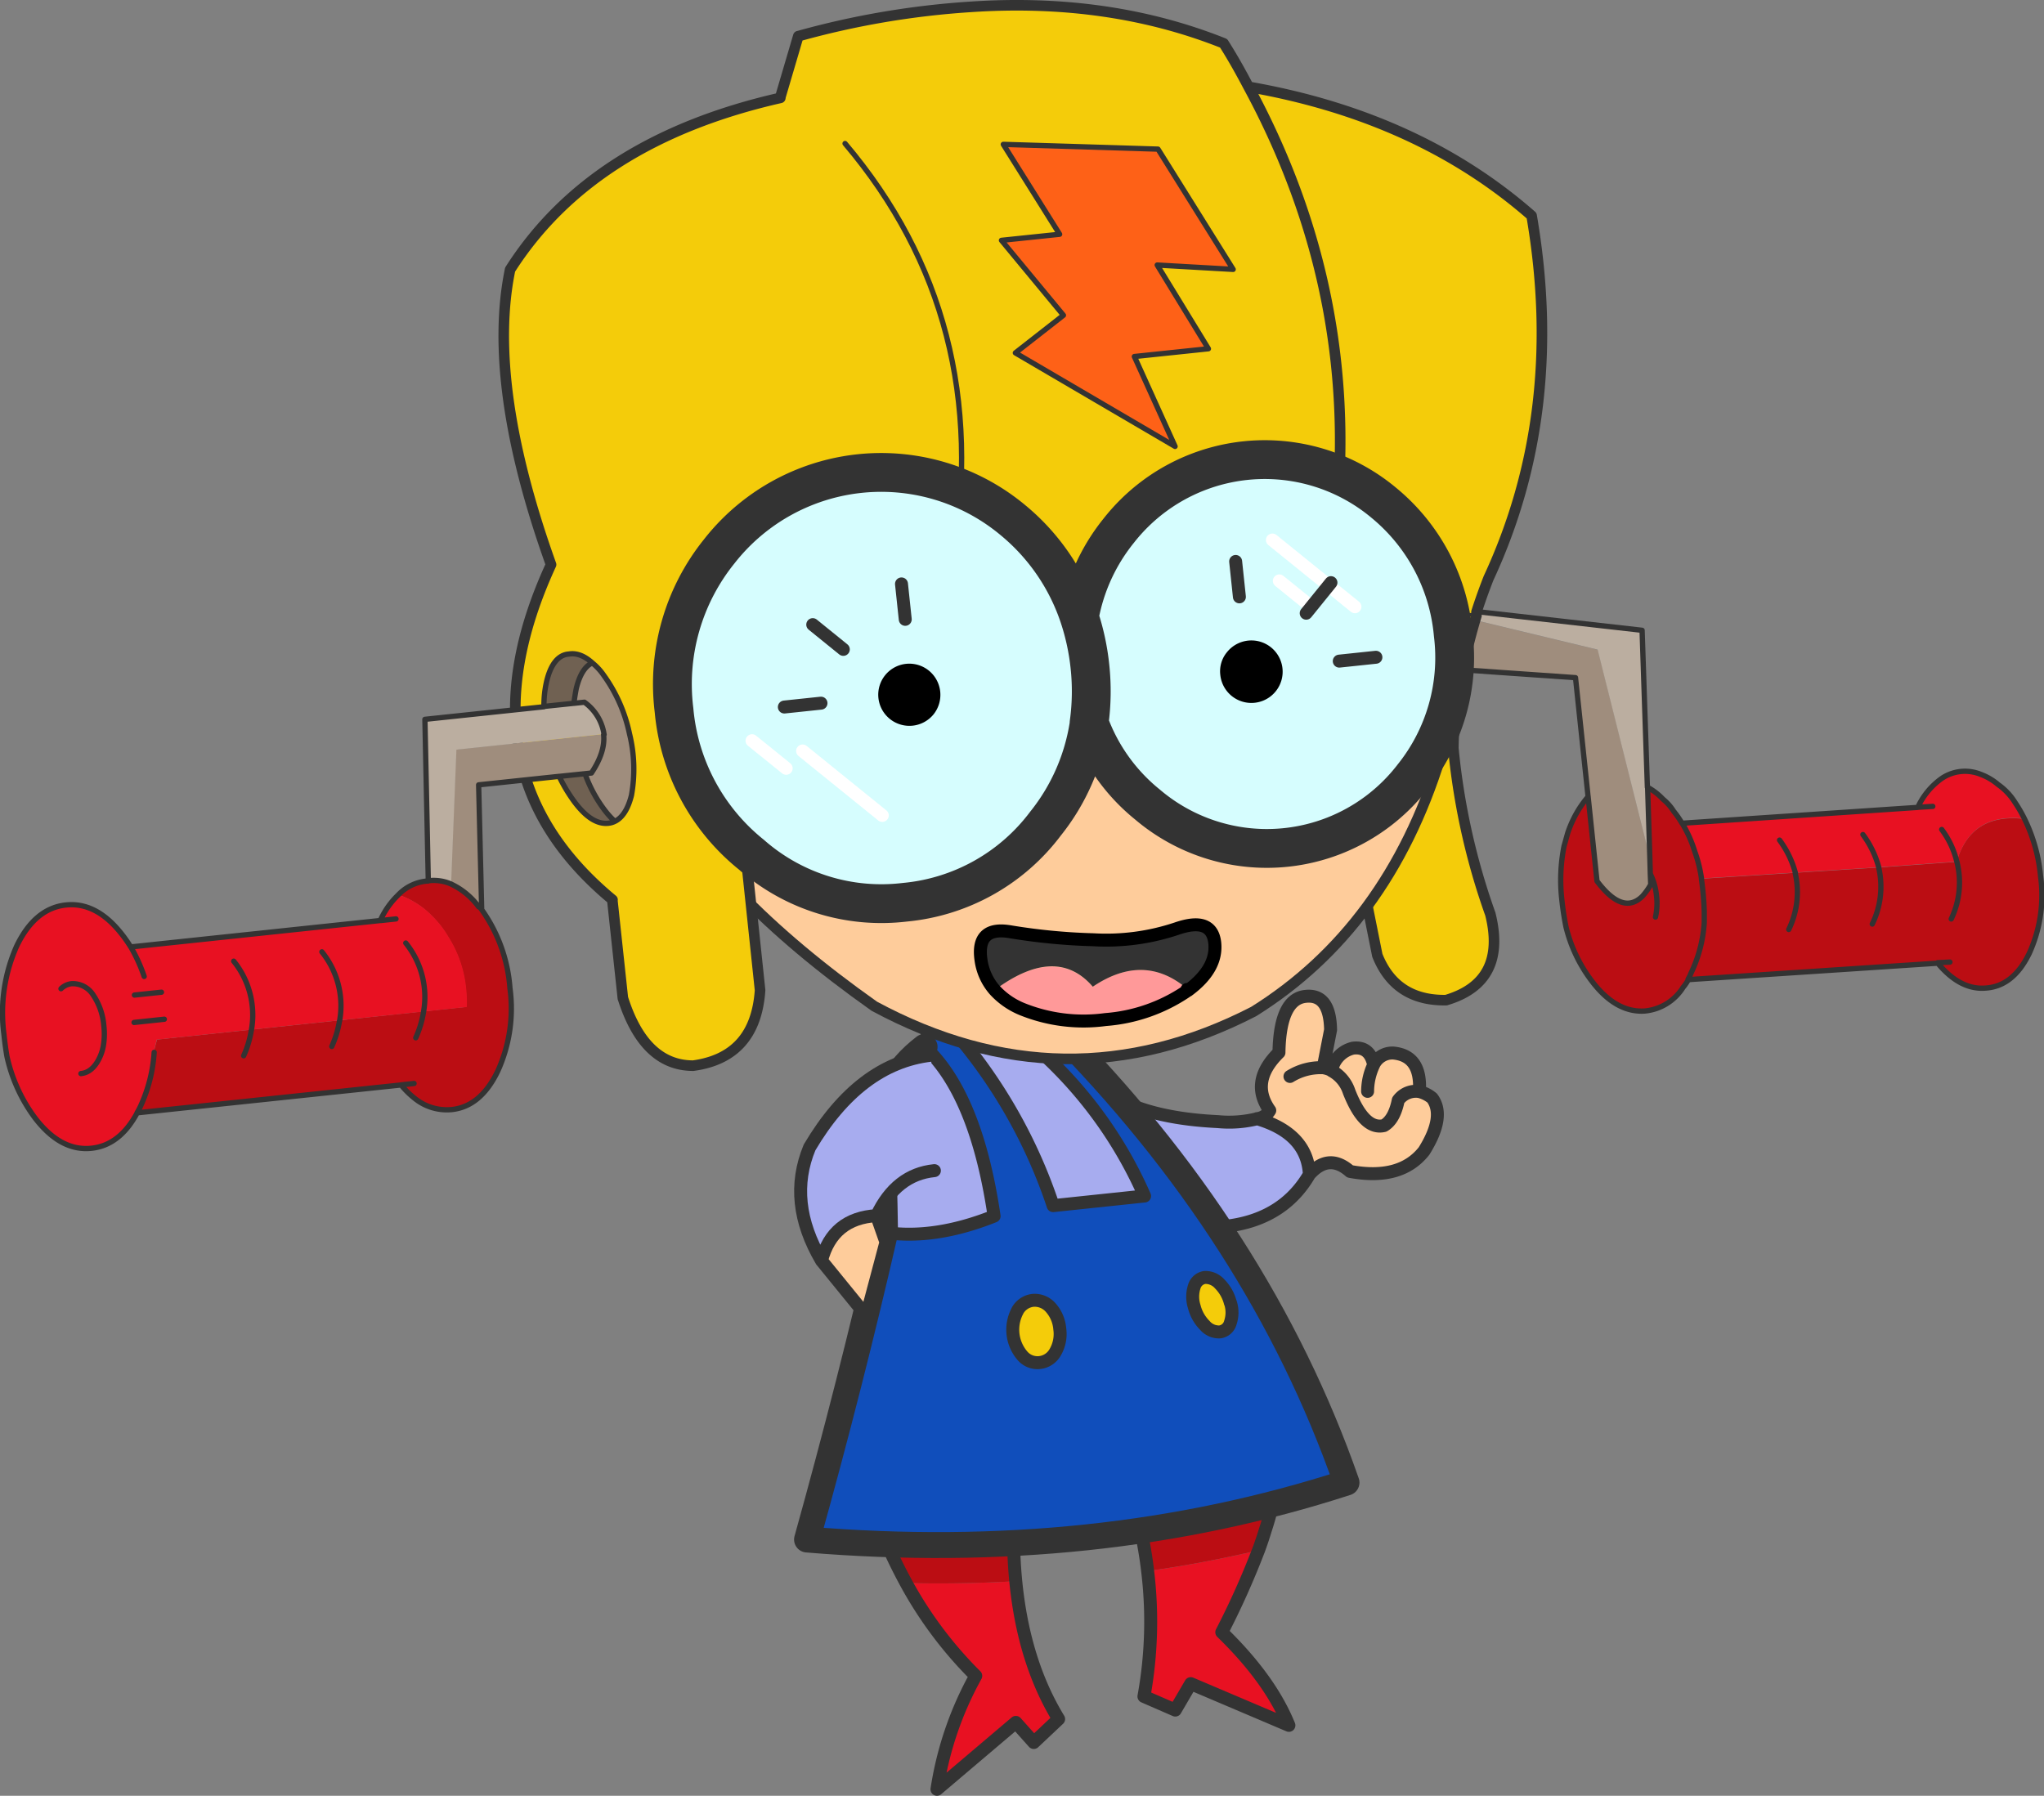 <svg id="Layer_1" data-name="Layer 1" xmlns="http://www.w3.org/2000/svg" xmlns:xlink="http://www.w3.org/1999/xlink" viewBox="0 0 386.47 339.59"><rect x="0" y="0" width="386.47" height="339.59" fill="#808080" stroke="none"/><defs><style>.cls-1,.cls-10,.cls-13,.cls-14,.cls-17,.cls-18,.cls-22,.cls-5{fill:none;}.cls-2{clip-path:url(#clip-path);}.cls-3{fill:#e81122;}.cls-4{fill:#bb0d13;}.cls-10,.cls-13,.cls-14,.cls-17,.cls-5{stroke:#333;}.cls-10,.cls-13,.cls-14,.cls-17,.cls-18,.cls-22,.cls-5{stroke-linecap:round;stroke-linejoin:round;}.cls-18,.cls-22,.cls-5{stroke-width:2.45px;}.cls-6{fill:#fecc9b;}.cls-7{fill:#a7acef;}.cls-8{fill:#104ebb;}.cls-9{fill:#f4cc0a;}.cls-10{stroke-width:4.9px;}.cls-11{fill:#9f8d7d;}.cls-12{fill:#bbaea0;}.cls-14{stroke-width:2px;}.cls-15{fill:#fe6117;}.cls-16{fill:#d6fdfe;}.cls-17{stroke-width:7.34px;}.cls-18{stroke:#fff;}.cls-19{fill:#706152;}.cls-20{fill:#f99;}.cls-21{fill:#333;}.cls-22{stroke:#000;}</style><clipPath id="clip-path" transform="translate(-4.93 -6.58)"><path class="cls-1" d="M-1,1H395V224H288V347H121V235H1S4,1-1,1Z"/></clipPath></defs><g class="cls-2"><g id="leg_right_0_Layer0_0_FILL" data-name="leg right 0 Layer0 0 FILL"><path class="cls-3" d="M221.92,303.68q10.67-1.51,21-3.94a157.38,157.38,0,0,1-7,15.51q9.17,8.91,12.69,17.61L230.07,325l-2.92,5-5.93-2.58A79.13,79.13,0,0,0,221.92,303.68Z" transform="translate(-4.93 -6.58)"/><path class="cls-4" d="M244.23,295.91c-.42,1.26-.86,2.53-1.32,3.83q-10.32,2.43-21,3.94-.31-2.67-.81-5.33-.57-2.89-1.35-5.76l26.05-2.75C245.42,291.72,244.9,293.75,244.23,295.91Z" transform="translate(-4.93 -6.58)"/></g><path id="leg_right_0_Layer0_0_1_STROKES" data-name="leg right 0 Layer0 0 1 STROKES" class="cls-5" d="M221.92,303.68q-.31-2.67-.81-5.33-.57-2.89-1.35-5.76l26.05-2.75a56.57,56.57,0,0,1-1.64,6.08c-.38,1.25-.81,2.55-1.31,3.89m-20.94,3.87a79.13,79.13,0,0,1-.7,23.7l5.93,2.58,2.92-5,18.56,7.89q-3.52-8.7-12.69-17.61a153.66,153.66,0,0,0,6.92-15.44" transform="translate(-4.93 -6.58)"/><g id="leg_left_0_Layer0_0_FILL" data-name="leg left 0 Layer0 0 FILL"><path class="cls-3" d="M176.29,305.94q10.52.22,20.76-.35,1.45,15.27,8,26.1l-4.7,4.43L197,332.29l-14.91,12.65a64.2,64.2,0,0,1,7.33-21.45A75.49,75.49,0,0,1,176.29,305.94Z" transform="translate(-4.93 -6.58)"/><path class="cls-4" d="M197.05,305.59q-10.25.59-20.76.35a93.27,93.27,0,0,1-4.41-9.14l24.7-2.61q-.06,3.29.06,6.4C196.71,302.32,196.85,304,197.05,305.59Z" transform="translate(-4.93 -6.58)"/></g><path id="leg_left_0_Layer0_0_1_STROKES" data-name="leg left 0 Layer0 0 1 STROKES" class="cls-5" d="M176.29,306a99.06,99.06,0,0,1-4.41-9.2l24.7-2.61q-.06,3.29.06,6.4c.07,1.73.19,3.42.35,5.07q1.51,15.19,8.1,26l-4.7,4.43L197,332.29l-14.91,12.65a64.2,64.2,0,0,1,7.33-21.45A76,76,0,0,1,176.29,306Z" transform="translate(-4.93 -6.58)"/><g id="barm"><g id="arm_6_0_Layer0_0_FILL" data-name="arm 6 0 Layer0 0 FILL"><path class="cls-6" d="M255.17,208.51a7.3,7.3,0,0,1,1.53.46,7.57,7.57,0,0,1,3.38,4.07q2.81,7.28,6.57,6.32,1.92-1.05,2.71-4.71a4.09,4.09,0,0,1,4-1.66,6.48,6.48,0,0,1,2.34,1.23q2.55,3.48-1.53,10-4.43,5.64-14,3.81-4-3.49-7.69.57-.42-7.68-9.85-10.53a3.12,3.12,0,0,0,2.42-1.48q-3.93-5.44,1.67-11,.19-10,4.91-10.61c3.17-.36,4.78,1.76,4.86,6.38l-1.34,7.15a11.09,11.09,0,0,0-6.34,1.66,11.09,11.09,0,0,1,6.34-1.66m1.53.46a5.53,5.53,0,0,1,4.1-4.25c2.08-.22,3.38.84,3.9,3.16a11.83,11.83,0,0,0-1.19,5.05,11.83,11.83,0,0,1,1.19-5.05,4,4,0,0,1,3.71-2.24q5.32.57,5,7.35a4.09,4.09,0,0,0-4,1.66q-.8,3.66-2.71,4.71-3.76.94-6.57-6.32A7.57,7.57,0,0,0,256.7,209Z" transform="translate(-4.93 -6.58)"/><path class="cls-7" d="M223.67,237.68,211.51,211q7.35,6.89,23.69,7.59a20.27,20.27,0,0,0,7.45-.54q9.43,2.85,9.85,10.53Q244.9,241.8,223.67,237.68Z" transform="translate(-4.93 -6.58)"/></g><path id="arm_6_0_Layer0_0_1_STROKES" data-name="arm 6 0 Layer0 0 1 STROKES" class="cls-5" d="M242.59,218.15a22,22,0,0,1-7.39.53q-16.33-.77-23.69-7.58l12.11,26.65q21.27,4,28.88-9.08,3.67-4.12,7.69-.57,9.57,1.77,14-3.87,4.08-6.54,1.53-10A6.17,6.17,0,0,0,273.3,213q.45-6.8-4.95-7.29a3.93,3.93,0,0,0-3.7,2.23q-.73-3.54-3.9-3.15A5.39,5.39,0,0,0,256.7,209a5.29,5.29,0,0,0-1.59-.51l1.4-7.16q-.12-6.93-4.85-6.32t-4.91,10.61q-5.61,5.5-1.74,10.95a3.17,3.17,0,0,1-2.42,1.55q9.49,2.79,9.91,10.52m2.61-20.15a11,11,0,0,0-6.28,1.65M273.3,213a4.11,4.11,0,0,0-4,1.65q-.74,3.66-2.7,4.78-3.72.88-6.58-6.38a7,7,0,0,0-3.32-4m7.95-1.09a11.89,11.89,0,0,0-1.14,5" transform="translate(-4.93 -6.58)"/></g><g id="dress_0_Layer0_0_FILL" data-name="dress 0 Layer0 0 FILL"><path class="cls-8" d="M172.3,239.61q9.39,1.37,20.58-3.16-3.39-22.84-13.09-32c.18-.83.37-1.72.58-2.64l5-.28a99,99,0,0,1,18.75,33l17.28-1.82a80.82,80.82,0,0,0-24.47-31.26l7.17-.88q39,39.28,55.51,86.31-47.37,15.4-102.11,10.78,8.27-29.53,14.79-58m27.93,12.8a3.67,3.67,0,0,0-2.86,2,6.49,6.49,0,0,0-.9,4.27,6.61,6.61,0,0,0,1.79,4.12,3.56,3.56,0,0,0,3.22,1.38,3.85,3.85,0,0,0,3-2,7.15,7.15,0,0,0,.89-4.4,7.07,7.07,0,0,0-1.77-4,4,4,0,0,0-3.35-1.37m37.36,4.18a6.17,6.17,0,0,0,0-3.69,8.23,8.23,0,0,0-2-3.61,3.64,3.64,0,0,0-2.83-1.18,2.44,2.44,0,0,0-2,1.7,6.2,6.2,0,0,0,0,3.81,6.69,6.69,0,0,0,2,3.48,3.33,3.33,0,0,0,2.85,1.3A2.45,2.45,0,0,0,237.59,256.59Z" transform="translate(-4.93 -6.58)"/><path class="cls-9" d="M237.57,252.9a6.17,6.17,0,0,1,0,3.69,2.45,2.45,0,0,1-2,1.81,3.33,3.33,0,0,1-2.85-1.3,6.69,6.69,0,0,1-2-3.48,6.2,6.2,0,0,1,0-3.81,2.44,2.44,0,0,1,2-1.7,3.64,3.64,0,0,1,2.83,1.18,8.23,8.23,0,0,1,2,3.61m-40.2,1.54a3.67,3.67,0,0,1,2.86-2,4,4,0,0,1,3.35,1.37,7.07,7.07,0,0,1,1.77,4,7.15,7.15,0,0,1-.89,4.4,3.85,3.85,0,0,1-3,2,3.56,3.56,0,0,1-3.22-1.38,6.61,6.61,0,0,1-1.79-4.12A6.49,6.49,0,0,1,197.37,254.44Z" transform="translate(-4.93 -6.58)"/><path class="cls-7" d="M185.38,201.56l11.56-.12a80.82,80.82,0,0,1,24.47,31.26l-17.28,1.82a99,99,0,0,0-18.75-33M172.3,239.61q-.15-10.38-.46-19.52t7.95-15.61q9.69,9.12,13.09,32Q181.69,241,172.3,239.61Z" transform="translate(-4.93 -6.58)"/></g><path id="dress_0_Layer0_0_1_STROKES" data-name="dress 0 Layer0 0 1 STROKES" class="cls-5" d="M204.11,200.62l-7.17.82-11.55.18-5.07.29c-.17.88-.35,1.76-.53,2.64q9.71,9,13.1,32-11.2,4.47-20.59,3.1m25,14.83a7.57,7.57,0,0,0,.88,8.4,3.75,3.75,0,0,0,3.29,1.37,3.85,3.85,0,0,0,3-2,6.81,6.81,0,0,0,.84-4.34,6.89,6.89,0,0,0-1.72-4.06,4,4,0,0,0-3.35-1.37A3.83,3.83,0,0,0,197.31,254.44Zm-.37-53a80.33,80.33,0,0,1,24.41,31.27l-17.29,1.82a97.5,97.5,0,0,0-18.67-32.91m52.18,51.28a7.8,7.8,0,0,0-2-3.55,3.58,3.58,0,0,0-2.83-1.24,2.43,2.43,0,0,0-2,1.76,6.18,6.18,0,0,0,0,3.75,7.65,7.65,0,0,0,2,3.55,3.5,3.5,0,0,0,2.83,1.24,2.37,2.37,0,0,0,2-1.76A6,6,0,0,0,237.57,252.9Z" transform="translate(-4.93 -6.58)"/><path id="dress_0_Layer0_0_2_STROKES" data-name="dress 0 Layer0 0 2 STROKES" class="cls-10" d="M172.3,239.61q-6.53,28.5-14.78,58.1,54.73,4.56,102-10.77-16.44-47.1-55.45-86.32m-24.32,3.93q-8.37,6.4-8,15.55t.52,19.51" transform="translate(-4.93 -6.58)"/><g id="Layer0_0_MEMBER_0_MEMBER_4_FILL" data-name="Layer0 0 MEMBER 0 MEMBER 4 FILL"><path class="cls-4" d="M327.14,181.08q0-1.11,0-2.1a53.57,53.57,0,0,0-.54-6.22l17.73-1.13a16.15,16.15,0,0,1-1.21,10.71,16.15,16.15,0,0,0,1.21-10.71l15.76-1a16.15,16.15,0,0,1-1.21,10.71,16.15,16.15,0,0,0,1.21-10.71l14.78-1.07a16,16,0,0,1-1.08,10.82,16,16,0,0,0,1.08-10.82q2.7-9.27,12.8-8.12a31.21,31.21,0,0,1,3,10.76,26.47,26.47,0,0,1-2.15,14.63q-3,6.22-8.29,6.53-4.75.38-9-4.71l2.33-.12-2.33.12-46.56,3.07-.1-1a26,26,0,0,0,2.55-9.62m-10.3-12.45-.41-13.25a11.61,11.61,0,0,1,2.95,2.27,9.56,9.56,0,0,1,2,2.26,17.73,17.73,0,0,1,1.59,2.29,24,24,0,0,1,2.42,5.41,26.22,26.22,0,0,1,1.28,5.15,53.57,53.57,0,0,1,.54,6.22q0,1,0,2.1a26,26,0,0,1-2.55,9.62,6.64,6.64,0,0,1-.51,1,8.84,8.84,0,0,1-.95,1.45,9.58,9.58,0,0,1-7.28,4.46q-5.5.33-10.09-5.82A27.77,27.77,0,0,1,301,181.74c-.33-1.6-.59-3.26-.77-5a33.13,33.13,0,0,1,.39-10.25l.72-2.54a20.43,20.43,0,0,1,3.83-6.81l1.69,15.95q4.88,6.5,8.55,2.91a11.54,11.54,0,0,0,1.61-2.26l-.09-2a11.87,11.87,0,0,1,1.18,4.18,11.63,11.63,0,0,1-.19,4,11.63,11.63,0,0,0,.19-4,11.87,11.87,0,0,0-1.18-4.18Z" transform="translate(-4.93 -6.58)"/><path class="cls-11" d="M316.84,168.63l.09,3.19.09,2a11.54,11.54,0,0,1-1.61,2.26q-3.68,3.59-8.55-2.91l-1.69-15.95-2.37-22.51-21.08-1.47.83-9.68,24.49,5.9Z" transform="translate(-4.93 -6.58)"/><path class="cls-12" d="M316.43,155.38l.41,13.25L307,129.42l-24.49-5.9.21-1.5,32.63,3.69Z" transform="translate(-4.93 -6.58)"/><path class="cls-3" d="M385.89,158.26a29.23,29.23,0,0,1,1.81,3.13q-10.09-1.15-12.8,8.12a16.58,16.58,0,0,0-2.86-6.1,16.58,16.58,0,0,1,2.86,6.1l-14.78,1.07a18.33,18.33,0,0,0-3-6.21,18.33,18.33,0,0,1,3,6.21l-15.76,1a18.36,18.36,0,0,0-3-6.21,18.36,18.36,0,0,1,3,6.21l-17.73,1.13a26.22,26.22,0,0,0-1.28-5.15,24,24,0,0,0-2.42-5.41l44.6-3h.12l2.69-.16-2.69.16,0-.24a13.72,13.72,0,0,1,4.49-5.28,7.84,7.84,0,0,1,7.43-.66,10.59,10.59,0,0,1,3.16,1.88A11.77,11.77,0,0,1,385.89,158.26Z" transform="translate(-4.93 -6.58)"/></g><path id="Layer0_0_MEMBER_0_MEMBER_4_1_STROKES" data-name="Layer0 0 MEMBER 0 MEMBER 4 1 STROKES" class="cls-13" d="M387.72,161.44a26.72,26.72,0,0,0-1.81-3.13,11.51,11.51,0,0,0-3.18-3.36,10.69,10.69,0,0,0-3.15-1.88,7.86,7.86,0,0,0-7.44.66,13.72,13.72,0,0,0-4.49,5.28.35.35,0,0,1-.1.25l-44.6,3a17.73,17.73,0,0,0-1.59-2.29,9.15,9.15,0,0,0-2-2.26,11.44,11.44,0,0,0-2.95-2.27l-1-29.67-32.63-3.69-.21,1.5-.82,9.68,21.07,1.47,2.38,22.51a20.4,20.4,0,0,0-2.66,4,21.81,21.81,0,0,0-1.18,2.83c-.24.84-.47,1.69-.71,2.53a32.88,32.88,0,0,0-.4,10.26c.18,1.7.44,3.36.77,5a27.81,27.81,0,0,0,4.76,10.08q4.59,6.16,10.09,5.83a9.59,9.59,0,0,0,7.28-4.46,9.21,9.21,0,0,0,1-1.46l.6-.06,46.56-3.07q4.23,5.08,9,4.71,5.26-.31,8.29-6.54a26.42,26.42,0,0,0,2.15-14.62A31.21,31.21,0,0,0,387.72,161.44Zm-15.66,2a16.58,16.58,0,0,1,2.86,6.1m-4.55-10.47-2.69.16h-.13m-51.1-3.83.42,13.25.09,3.19.08,2a11.54,11.54,0,0,1-1.61,2.26q-3.68,3.58-8.55-2.91l-1.68-16m21.45,15.58a25.63,25.63,0,0,0-1.28-5.16,23.71,23.71,0,0,0-2.42-5.4m1.66,28.5a26,26,0,0,0,2.55-9.63c0-.73,0-1.43,0-2.09a53.57,53.57,0,0,0-.54-6.22m17.73-1.13a16.16,16.16,0,0,1-1.21,10.71M317.94,180a11.87,11.87,0,0,0,.2-4,12.31,12.31,0,0,0-1.18-4.18m7.15,19.91a7.46,7.46,0,0,0,.5-1m35.53-20.12a16.1,16.1,0,0,1-1.21,10.71m16-11.78a16,16,0,0,1-1.07,10.82m-.25,8.15-2.33.12m-14.12-24.23a18.33,18.33,0,0,1,3,6.21m-18.76-5.16a18.36,18.36,0,0,1,3,6.21" transform="translate(-4.93 -6.58)"/><g id="Layer0_0_MEMBER_0_MEMBER_5_FILL" data-name="Layer0 0 MEMBER 0 MEMBER 5 FILL"><path class="cls-9" d="M258,125.79l26-2.75c-.48,1.61-.93,3.22-1.33,4.82a87.65,87.65,0,0,0-2.36,11.45,66.83,66.83,0,0,0-.67,8.81,130.4,130.4,0,0,0,7,31.37q3.21,12.84-8.37,16.27-9.59.15-13-8.48l-3.9-19.4Z" transform="translate(-4.93 -6.58)"/></g><path id="Layer0_0_MEMBER_0_MEMBER_5_1_STROKES" data-name="Layer0 0 MEMBER 0 MEMBER 5 1 STROKES" class="cls-14" d="M284.09,123c-.49,1.61-.93,3.21-1.34,4.81a89.68,89.68,0,0,0-2.36,11.45,68.58,68.58,0,0,0-.67,8.81,130.41,130.41,0,0,0,7,31.38q3.19,12.83-8.37,16.26-9.58.15-13-8.47l-3.89-19.4-3.46-42.09" transform="translate(-4.93 -6.58)"/><g id="Layer0_0_MEMBER_0_MEMBER_6_FILL" data-name="Layer0 0 MEMBER 0 MEMBER 6 FILL"><path class="cls-6" d="M259.34,136.07l17.83,13.86q-10,32.2-35.29,48-35.72,18.42-71.73-1-30.45-21.51-41.46-43l50.25-19.45Z" transform="translate(-4.93 -6.58)"/></g><path id="Layer0_0_MEMBER_0_MEMBER_6_1_STROKES" data-name="Layer0 0 MEMBER 0 MEMBER 6 1 STROKES" class="cls-14" d="M277.26,149.86q-10,32.19-35.29,48-35.72,18.41-71.73-1-30.45-21.53-41.46-43L179,134.39l80.41,1.6Z" transform="translate(-4.93 -6.58)"/><g id="Layer0_0_MEMBER_0_MEMBER_7_FILL" data-name="Layer0 0 MEMBER 0 MEMBER 7 FILL"><path class="cls-9" d="M236.2,14.84q2.52,4,4.68,8.24,22.34,41.33,15.88,87.42-37.15,26.92-71.77,2,7.74-45.5-20.37-78.7,28.11,33.21,20.37,78.7l-41.78,30.87,5.33,50.5q-.87,12.65-12.64,14.26-9.24,0-13.29-12.75l-2-18.62Q91.11,152.35,109,113.42q-12.23-34.14-7.74-55.79,15.52-24.39,51.09-32.46l3.44-11.69A159.15,159.15,0,0,1,188.34,8q26.15-1.79,47.86,6.88M194.54,34l10.65,17-10.95,1.16,11.7,14.14-9.09,7.11L227,91.12l-7.71-17,14-1.48-9.68-15.84,14.37.82L223.79,34.85,194.54,34m46.34-10.92Q273,28.67,294.4,47.45q6.39,37.23-8.14,68.55-1.26,3.21-2.28,6.39l-26,2.75-1.18-14.64Q263.21,64.41,240.88,23.08Z" transform="translate(-4.93 -6.58)"/><path class="cls-15" d="M205.19,51,194.54,34l29.25.85L238,57.59l-14.37-.82,9.68,15.84-14,1.48,7.71,17L196.85,73.38l9.09-7.11-11.7-14.14Z" transform="translate(-4.93 -6.58)"/></g><path id="Layer0_0_MEMBER_0_MEMBER_7_1_STROKES" data-name="Layer0 0 MEMBER 0 MEMBER 7 1 STROKES" class="cls-14" d="M241,23q32.1,5.59,53.52,24.37,6.39,37.23-8.14,68.54-1.26,3.21-2.28,6.39m-27.22-11.89L258,125.06M241,23q22.34,41.33,15.88,87.41M236.29,14.77C238,17.46,239.53,20.21,241,23M188.43,7.88q26.15-1.77,47.86,6.89m-80.38-1.36a159.08,159.08,0,0,1,32.52-5.53m-36,17.21,3.44-11.68M101.38,57.56q15.53-24.4,51.09-32.47m-43.35,88.26Q96.9,79.19,101.38,57.56m19.36,119.17q-29.53-24.45-11.62-63.38m13.58,82-2-18.62M136,208.1q-9.24,0-13.29-12.75m25.93-1.51q-.87,12.65-12.64,14.26m7.31-64.77,5.33,50.51m36.45-81.37L143.3,143.33" transform="translate(-4.93 -6.58)"/><path id="Layer0_0_MEMBER_0_MEMBER_7_2_STROKES" data-name="Layer0 0 MEMBER 0 MEMBER 7 2 STROKES" class="cls-13" d="M256.85,110.42q-37.16,26.94-71.77,2m9.55-78.54,10.65,17-11,1.15L206,66.2l-9.09,7.11L227.11,91l-7.7-17,14-1.47L223.73,56.7l14.36.82L223.88,34.78Zm-9.55,78.54q7.74-45.49-20.37-78.7" transform="translate(-4.93 -6.58)"/><g id="glasses_0_Layer0_0_FILL" data-name="glasses 0 Layer0 0 FILL"><path class="cls-16" d="M209,123.25A36.09,36.09,0,0,1,216.41,107a34.05,34.05,0,0,1,23.94-13.36,34.5,34.5,0,0,1,26.32,8,36.68,36.68,0,0,1,13.09,24.83,36.23,36.23,0,0,1-7.62,26.89,33.85,33.85,0,0,1-24.06,13.37,33.44,33.44,0,0,1-26.2-8.06,35,35,0,0,1-11-15.45,45.06,45.06,0,0,0,.1-10.72,44.6,44.6,0,0,0-2-9.27m37.79-6.82,5.92,4.79-5.92-4.79m-1.31-7.73,15.61,12.62L245.51,108.7M140.9,110.88A38.88,38.88,0,0,1,196.52,105,40,40,0,0,1,209,123.25a44.6,44.6,0,0,1,2,9.27,45.06,45.06,0,0,1-.1,10.72,39.9,39.9,0,0,1-8.32,19.09A37.61,37.61,0,0,1,176,177.2a37.22,37.22,0,0,1-29-9,39.55,39.55,0,0,1-14.58-27.37,40,40,0,0,1,8.53-30m6.24,35.77,6.46,5.22-6.46-5.22m9.56,1.94,15.07,12.19Z" transform="translate(-4.93 -6.58)"/></g><path id="glasses_0_Layer0_0_1_STROKES" data-name="glasses 0 Layer0 0 1 STROKES" class="cls-17" d="M209,123.25A40,40,0,0,0,196.52,105a38.88,38.88,0,0,0-55.62,5.87,40,40,0,0,0-8.53,30A39.55,39.55,0,0,0,147,168.2a37.22,37.22,0,0,0,29,9,37.61,37.61,0,0,0,26.61-14.87,39.5,39.5,0,0,0,8.27-19,35.38,35.38,0,0,0,11,15.38,34.83,34.83,0,0,0,50.2-5.3,35.92,35.92,0,0,0,7.62-26.89,36.34,36.34,0,0,0-13.09-24.83,35.09,35.09,0,0,0-50.2,5.3A36.09,36.09,0,0,0,209,123.25a44.6,44.6,0,0,1,2,9.27,44.08,44.08,0,0,1-.15,10.79" transform="translate(-4.93 -6.58)"/><path id="glasses_0_Layer0_0_2_STROKES" data-name="glasses 0 Layer0 0 2 STROKES" class="cls-18" d="M246.82,116.43l5.92,4.79m-7.23-12.52,15.61,12.62m-114,25.33,6.46,5.22m3.1-3.28,15.07,12.19" transform="translate(-4.93 -6.58)"/><g id="eyeball_0_Layer0_0_FILL" data-name="eyeball 0 Layer0 0 FILL"><path d="M236.92,129.91a5.91,5.91,0,1,1-1.26,4.31A5.66,5.66,0,0,1,236.92,129.91Z" transform="translate(-4.93 -6.58)"/></g><path id="eyeball_0_Layer0_0_1_STROKES" data-name="eyeball 0 Layer0 0 1 STROKES" class="cls-5" d="M238.56,112.75l.71,6.7m17.31-2.69-4.68,5.78m13.18,8.33-6.93.73" transform="translate(-4.93 -6.58)"/><g id="eyeball_0_Layer0_0_FILL-2" data-name="eyeball 0 Layer0 0 FILL"><path d="M180.56,133.4a5.87,5.87,0,0,0-9.54,5.19,5.89,5.89,0,0,0,10.42,3.08,5.91,5.91,0,0,0-.88-8.27Z" transform="translate(-4.93 -6.58)"/></g><path id="eyeball_0_Layer0_0_1_STROKES-2" data-name="eyeball 0 Layer0 0 1 STROKES" class="cls-5" d="M175.38,117l.71,6.7m-17.49,1,5.78,4.68m-11.15,10.9,6.93-.73" transform="translate(-4.93 -6.58)"/><g id="Layer0_0_MEMBER_0_MEMBER_9_FILL" data-name="Layer0 0 MEMBER 0 MEMBER 9 FILL"><path class="cls-4" d="M76.86,180.5h-.12a.35.35,0,0,0,.09-.26l0,.25M52.35,201.3,69,199.54a19.26,19.26,0,0,1-1.46,4.83A19.26,19.26,0,0,0,69,199.54l15.82-1.68a19.21,19.21,0,0,1-1.46,4.84,19.21,19.21,0,0,0,1.46-4.84l8.27-.87a21.81,21.81,0,0,0-.1-3.31,22.15,22.15,0,0,0-3.39-10,18.63,18.63,0,0,0-3-3.87,16,16,0,0,0-6.58-4.1A8.56,8.56,0,0,1,85.67,173h.25a8.22,8.22,0,0,1,4.25.66,13.68,13.68,0,0,1,5.12,4.25l.56.56a29.28,29.28,0,0,1,5.37,14.82,28.58,28.58,0,0,1-2.28,15.62q-3.22,6.73-8.71,7.32a9.62,9.62,0,0,1-6.72-1.88,16.44,16.44,0,0,1-2.87-2.77l2.43-.26-2.43.26-49.17,5.19-.11-1.09A28.63,28.63,0,0,0,34,205.45l.62-2.28,17.76-1.87a18.86,18.86,0,0,1-1.46,4.83A18.86,18.86,0,0,0,52.35,201.3Z" transform="translate(-4.93 -6.58)"/><path class="cls-11" d="M115.53,152.79l-5,.52-15.21,1.61.49,23.33H95.7a.84.84,0,0,0-.41-.33,13.68,13.68,0,0,0-5.12-4.25l1-25.34,27.87-2.94q.36,3.28-2.31,7.26l-1.21.13M119,134.21a29,29,0,0,1,4.86,11,27.57,27.57,0,0,1,.37,11.65q-1,3.79-3.06,4.88a16.32,16.32,0,0,1-2.09-2.36,25.54,25.54,0,0,1-3.53-6.64l1.21-.13q2.67-4,2.31-7.26a9.12,9.12,0,0,0-3.72-6.13l-2,.21q.21-1.5.45-2.76.94-3.91,3-4.87A10.77,10.77,0,0,1,119,134.21Z" transform="translate(-4.93 -6.58)"/><path class="cls-19" d="M110.54,153.31l5-.52a25.54,25.54,0,0,0,3.53,6.64,16.32,16.32,0,0,0,2.09,2.36,3.58,3.58,0,0,1-1.31.38q-3.16.35-6.46-4.11a31.24,31.24,0,0,1-2.84-4.75m2.84-13.83-5.72.6a20,20,0,0,1,.49-4.73c.79-3.36,2.21-5.11,4.24-5.25,1.46-.23,3,.35,4.49,1.75q-2.1,1-3,4.87Q113.59,138,113.38,139.48Z" transform="translate(-4.93 -6.58)"/><path class="cls-12" d="M113.38,139.48l2-.21a9.12,9.12,0,0,1,3.72,6.13l-27.87,2.94-1,25.34a8.22,8.22,0,0,0-4.25-.66h-.13l-.64-30.57,22.51-2.38Z" transform="translate(-4.93 -6.58)"/><path class="cls-3" d="M8,185.31q3.43-7.12,9.28-7.75t10.68,5.64c.58.76,1.11,1.53,1.6,2.3a30.62,30.62,0,0,1,2.56,5.63,30.62,30.62,0,0,0-2.56-5.63l47.22-5h.12l2.8-.3-2.8.3,0-.25a15.56,15.56,0,0,1,3.22-4.52,16,16,0,0,1,6.58,4.1,18.63,18.63,0,0,1,3,3.87,22.15,22.15,0,0,1,3.39,10,21.81,21.81,0,0,1,.1,3.31l-8.27.87a16.19,16.19,0,0,0-3.35-13.05,16.19,16.19,0,0,1,3.35,13.05L69,199.54a16.25,16.25,0,0,0-3.35-13.06A16.25,16.25,0,0,1,69,199.54L52.35,201.3A16.21,16.21,0,0,0,49,188.24a16.21,16.21,0,0,1,3.34,13.06l-17.76,1.87L34,205.45a28.63,28.63,0,0,1-2.61,10.25c-.21.43-.41.82-.62,1.17q-3.28,6.13-8.64,6.7-5.85.62-10.7-5.77a30.38,30.38,0,0,1-5.29-11.62c-.22-1.29-.41-2.66-.56-4.12A31.09,31.09,0,0,1,8,185.31m14.39,9.19a4.56,4.56,0,0,0-4-2,3.43,3.43,0,0,0-2,.95,3.43,3.43,0,0,1,2-.95,4.56,4.56,0,0,1,4,2,12.18,12.18,0,0,1,2.1,5.93,13.39,13.39,0,0,1-.09,3.82,8.73,8.73,0,0,1-.74,2.3c-.87,1.81-2,2.8-3.5,2.95,1.46-.15,2.63-1.14,3.5-2.95a8.73,8.73,0,0,0,.74-2.3,13.39,13.39,0,0,0,.09-3.82,12.18,12.18,0,0,0-2.1-5.93m13-.39-5.11.54,5.11-.54m.54,5.11-5.72.6Z" transform="translate(-4.93 -6.58)"/></g><path id="Layer0_0_MEMBER_0_MEMBER_9_1_STROKES" data-name="Layer0 0 MEMBER 0 MEMBER 9 1 STROKES" class="cls-13" d="M20.23,209.6c1.46-.15,2.63-1.14,3.5-2.95a8.62,8.62,0,0,0,.74-2.3,13.39,13.39,0,0,0,.09-3.82,12.18,12.18,0,0,0-2.1-5.93,4.56,4.56,0,0,0-4-2,3.46,3.46,0,0,0-2,.95m60.41-12.9-47.22,5c-.49-.77-1-1.54-1.6-2.3q-4.84-6.26-10.68-5.63t-9.27,7.74a31,31,0,0,0-2.42,16.75c.15,1.46.34,2.83.56,4.12a30.43,30.43,0,0,0,5.29,11.63q4.86,6.38,10.7,5.76,5.36-.57,8.64-6.7l.73-.08,49.17-5.19a16.44,16.44,0,0,0,2.87,2.77,9.62,9.62,0,0,0,6.72,1.88q5.49-.58,8.71-7.32a28.58,28.58,0,0,0,2.28-15.62A29.31,29.31,0,0,0,96,178.59l0-.24L95.43,155l15.22-1.61a30.44,30.44,0,0,0,2.84,4.75q3.3,4.46,6.46,4.12a3.58,3.58,0,0,0,1.31-.39c1.4-.72,2.42-2.35,3.06-4.87a27.78,27.78,0,0,0-.37-11.66,29.06,29.06,0,0,0-4.86-11.05A11,11,0,0,0,117,132q-2.31-2.1-4.49-1.74c-2,.13-3.45,1.88-4.24,5.24a20,20,0,0,0-.49,4.73l-22.51,2.38.64,30.57h-.12a8.56,8.56,0,0,0-5.62,2.69,15.56,15.56,0,0,0-3.22,4.52A.35.35,0,0,1,76.85,180.61Zm0,0H77l2.8-.3M35.46,194.21l-5.11.54m1.84-3.52a31.24,31.24,0,0,0-2.56-5.63m22.83,15.8a16.21,16.21,0,0,0-3.34-13.06m20,11.3a19.26,19.26,0,0,1-1.46,4.83M30.85,217a12.62,12.62,0,0,0,.62-1.17,28.63,28.63,0,0,0,2.61-10.25M36,199.32l-5.72.61m35.51-13.35a16.22,16.22,0,0,1,3.35,13.06M85,198a19.26,19.26,0,0,1-1.46,4.83M51,206.23a18.82,18.82,0,0,0,1.45-4.83m66.7-55.9a9.15,9.15,0,0,0-3.72-6.13l-2,.21q.21-1.5.45-2.76c.63-2.61,1.64-4.23,3-4.87m-3.5,7.63-5.72.6m2.88,13.23,5-.52a25.54,25.54,0,0,0,3.53,6.64,16.32,16.32,0,0,0,2.09,2.36m-5.62-9,1.21-.13q2.66-4,2.31-7.26M90.28,173.78a8.22,8.22,0,0,0-4.25-.66H85.9M96,178.59a.46.46,0,0,0-.15-.23m-14.2,6.55A16.22,16.22,0,0,1,85,198m10.85-19.61a.77.77,0,0,0-.41-.32,13.62,13.62,0,0,0-5.12-4.26m-7.1,37.66-2.43.26" transform="translate(-4.93 -6.58)"/><g id="farm"><g id="arm_1_0_Layer0_0_FILL" data-name="arm 1 0 Layer0 0 FILL"><path class="cls-6" d="M170.66,236.49l1.76,5-3.7,13.92L160.24,245Q162.34,237,170.66,236.49Z" transform="translate(-4.93 -6.58)"/><path class="cls-7" d="M160.24,245q-6.53-11.11-2.26-21.42,9.39-15.87,23-17.44l.59,21.84q-7.25.72-10.92,8.53Q162.34,237,160.24,245Z" transform="translate(-4.93 -6.58)"/></g><path id="arm_1_0_Layer0_0_1_STROKES" data-name="arm 1 0 Layer0 0 1 STROKES" class="cls-5" d="M181,206.12q-13.61,1.57-23,17.44-4.28,10.31,2.26,21.42l8.48,10.42,3.7-13.92-1.76-5q3.69-7.81,10.92-8.53m-21.34,17q2.1-8,10.42-8.49" transform="translate(-4.93 -6.58)"/></g><g id="mouth"><g id="mouth_4_0_Layer0_0_FILL" data-name="mouth 4 0 Layer0 0 FILL"><path class="cls-20" d="M214.05,199.33q-9.12,1-15.84-2A13.58,13.58,0,0,1,193,193.8q11.63-8.58,18.52-.61,9.72-6.6,17.89.45l-.31.53A30.87,30.87,0,0,1,214.05,199.33Z" transform="translate(-4.93 -6.58)"/><path class="cls-21" d="M196.05,182.77a108.28,108.28,0,0,0,15.67,1.55,40.76,40.76,0,0,0,15.65-2.15q6.69-2.31,7.3,2.68.44,4.92-5.08,9a.34.34,0,0,1-.15-.23q-8.17-7-17.89-.45-6.9-8-18.52.61a10.56,10.56,0,0,1-2.57-5.76Q189.52,181.68,196.05,182.77Z" transform="translate(-4.93 -6.58)"/></g><path id="mouth_4_0_Layer0_0_1_STROKES" data-name="mouth 4 0 Layer0 0 1 STROKES" class="cls-22" d="M229.53,193.88q5.58-4.11,5.08-9-.56-5-7.23-2.68a41.9,41.9,0,0,1-15.72,2.09,114.53,114.53,0,0,1-15.6-1.49q-6.54-1.16-5.66,5.21A10.9,10.9,0,0,0,193,193.8a14.37,14.37,0,0,0,5.12,3.58,31,31,0,0,0,15.84,2,31.46,31.46,0,0,0,15.14-5.23c.13-.1.26-.2.4-.29a1.15,1.15,0,0,0-.14-.17" transform="translate(-4.93 -6.58)"/></g></g></svg>